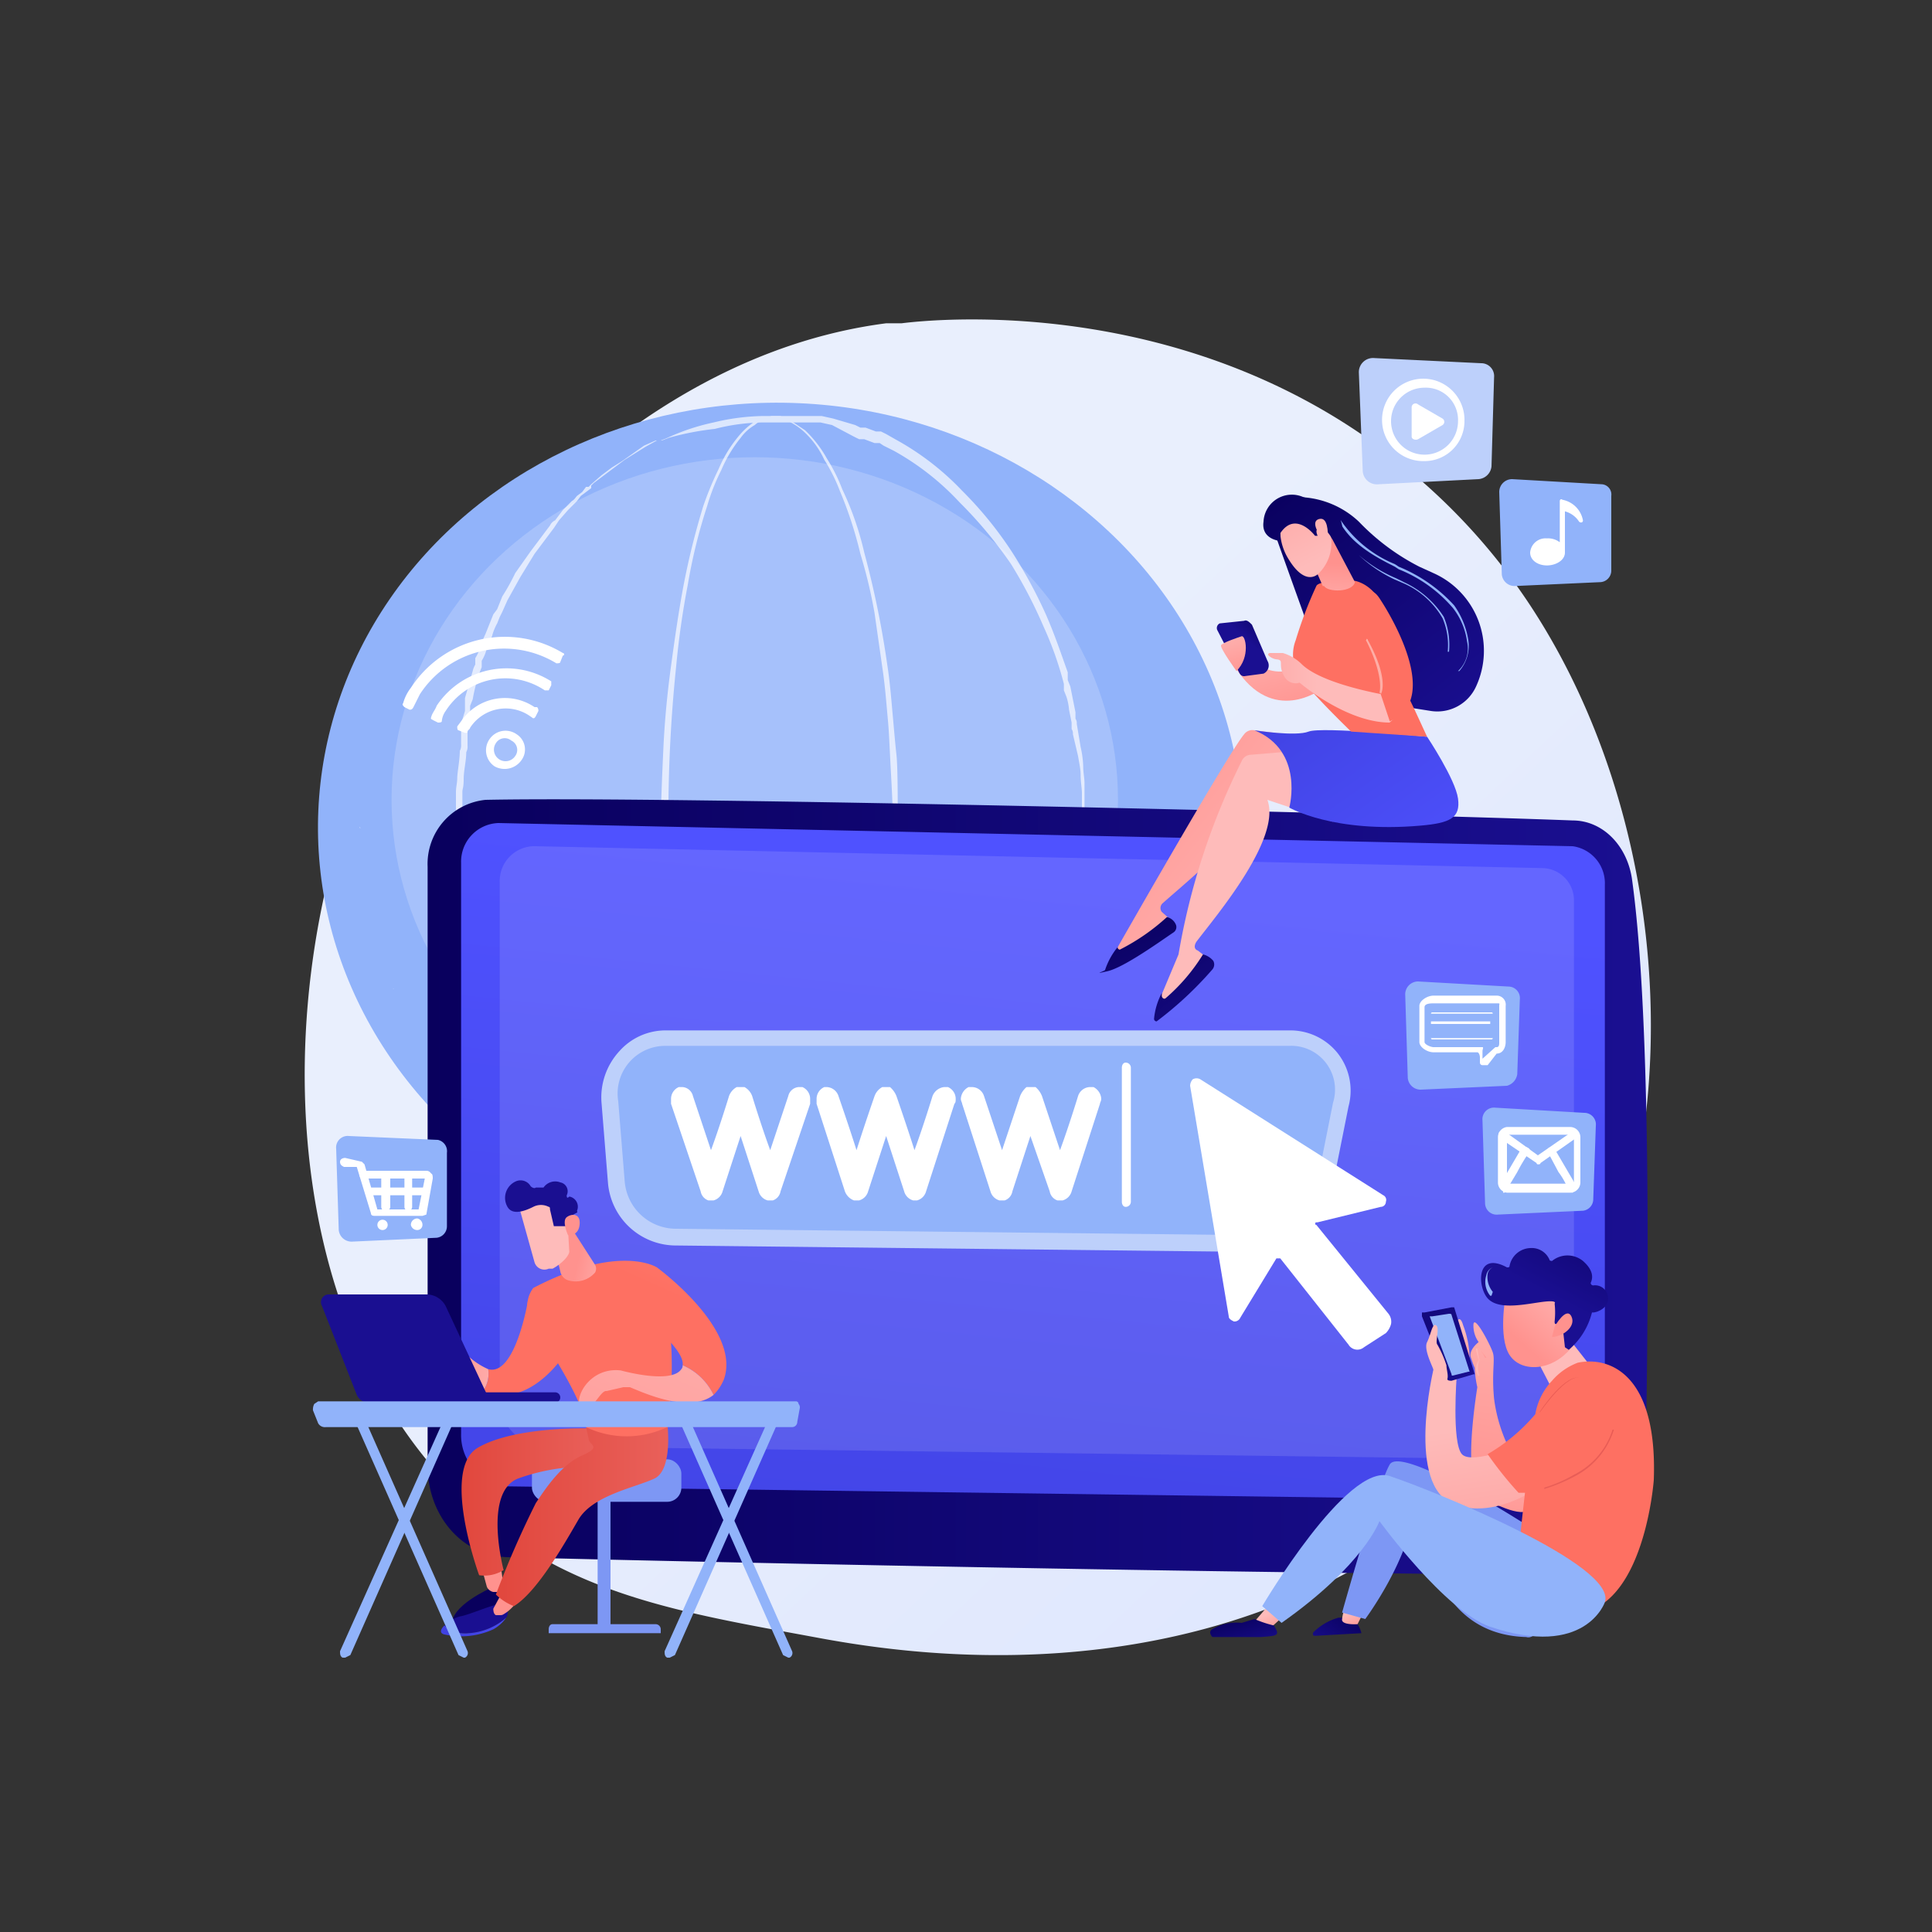 <svg xmlns="http://www.w3.org/2000/svg" xmlns:xlink="http://www.w3.org/1999/xlink" viewBox="0 0 150 150"><rect x="0" y="0" width="150" height="150" fill="#333333" stroke="none"/><defs><style>.a{isolation:isolate;}.b{fill:url(#a);}.c{fill:#91b3fa;}.ag,.aw,.d,.g,.h,.k,.l{fill:#fff;}.d{opacity:0.19;}.e{opacity:0.68;}.f,.h{mix-blend-mode:soft-light;}.i{fill:url(#b);}.j{fill:url(#c);}.k{opacity:0.12;}.l{opacity:0.65;}.m{fill:#bdd0fb;}.n{fill:#7d97f4;}.o{fill:url(#d);}.p{fill:url(#e);}.q{fill:url(#f);}.r{fill:url(#g);}.s{fill:url(#h);}.t{fill:url(#i);}.u{fill:url(#j);}.v{fill:url(#k);}.w{fill:url(#l);}.x{fill:url(#m);}.y{fill:url(#n);}.z{fill:url(#o);}.aa{fill:url(#p);}.ab{fill:url(#q);}.ac{fill:url(#r);}.ad{fill:url(#s);}.ae{fill:url(#t);}.af{fill:url(#u);}.ag{fill-rule:evenodd;}.ah{fill:url(#v);}.ai{fill:url(#w);}.aj{fill:url(#x);}.ak{fill:url(#y);}.al{fill:url(#z);}.am{fill:url(#aa);}.an{fill:url(#ab);}.ao{fill:url(#ac);}.ap{fill:url(#ad);}.aq{fill:url(#ae);}.ar{fill:url(#af);}.as{fill:url(#ag);}.at{fill:url(#ah);}.au{fill:url(#ai);}.av{fill:url(#aj);}.aw{opacity:0.43;}.ax{fill:url(#ak);}.ay{fill:url(#al);}.az{fill:url(#am);}.ba{fill:url(#an);}.bb{fill:url(#ao);}.bc{fill:url(#ap);}.bd{fill:url(#aq);}.be{fill:url(#ar);}.bf{fill:url(#as);}.bg{fill:url(#at);}.bh{fill:url(#au);}.bi{fill:url(#av);}.bj{fill:url(#aw);}.bk{fill:url(#ax);}.bl{fill:url(#ay);}.bm{fill:url(#az);}.bn{fill:url(#ba);}.bo{fill:url(#bb);}.bp{fill:url(#bc);}.bq{fill:url(#bd);}</style><linearGradient id="a" x1="137.72" y1="145.45" x2="64.05" y2="67.02" gradientUnits="userSpaceOnUse"><stop offset="0" stop-color="#dae3fe"/><stop offset="1" stop-color="#e9effd"/></linearGradient><linearGradient id="b" x1="33.17" y1="92.13" x2="127.93" y2="92.13" gradientUnits="userSpaceOnUse"><stop offset="0" stop-color="#09005d"/><stop offset="1" stop-color="#1a0f91"/></linearGradient><linearGradient id="c" x1="82.44" y1="68.11" x2="75.89" y2="131.33" gradientUnits="userSpaceOnUse"><stop offset="0" stop-color="#4f52ff"/><stop offset="1" stop-color="#4042e2"/></linearGradient><linearGradient id="d" x1="38.05" y1="127.17" x2="40.48" y2="134.22" xlink:href="#b"/><linearGradient id="e" x1="-599.82" y1="134.54" x2="-598.07" y2="134.54" gradientTransform="matrix(-0.98, -0.22, -0.22, 0.98, -517.44, -138.14)" gradientUnits="userSpaceOnUse"><stop offset="0" stop-color="#febbba"/><stop offset="1" stop-color="#ff928e"/></linearGradient><linearGradient id="f" x1="35.79" y1="116.62" x2="46.51" y2="116.62" gradientUnits="userSpaceOnUse"><stop offset="0" stop-color="#e1473d"/><stop offset="1" stop-color="#e9605a"/></linearGradient><linearGradient id="g" x1="39.21" y1="106.37" x2="38.03" y2="116.53" xlink:href="#b"/><linearGradient id="h" x1="-600.54" y1="138.38" x2="-595.84" y2="138.38" gradientTransform="matrix(-0.98, -0.22, -0.22, 0.98, -517.44, -138.14)" xlink:href="#c"/><linearGradient id="i" x1="-601.08" y1="136.16" x2="-599.44" y2="136.16" xlink:href="#e"/><linearGradient id="j" x1="38.55" y1="117.55" x2="51.85" y2="117.55" xlink:href="#f"/><linearGradient id="k" x1="51.5" y1="81.93" x2="44.7" y2="97.23" gradientUnits="userSpaceOnUse"><stop offset="0" stop-color="#ff928e"/><stop offset="1" stop-color="#fe7062"/></linearGradient><linearGradient id="l" x1="-595.18" y1="118.89" x2="-589.46" y2="118.89" xlink:href="#e"/><linearGradient id="m" x1="56.09" y1="83.97" x2="49.29" y2="99.27" xlink:href="#k"/><linearGradient id="n" x1="-601.53" y1="108.6" x2="-597.73" y2="108.6" xlink:href="#e"/><linearGradient id="o" x1="60.98" y1="86.14" x2="54.18" y2="101.44" xlink:href="#k"/><linearGradient id="p" x1="56.91" y1="93.14" x2="44.82" y2="121.29" gradientTransform="matrix(1, 0, 0, 1, 0, 0)" xlink:href="#e"/><linearGradient id="q" x1="-2624.38" y1="-2108.82" x2="-2629.77" y2="-2101.69" gradientTransform="matrix(-1, -0.06, -0.06, 1, -2696.91, 2052.82)" xlink:href="#e"/><linearGradient id="r" x1="-2627.83" y1="-2109.24" x2="-2622.16" y2="-2109.24" gradientTransform="matrix(-1, -0.06, -0.06, 1, -2696.91, 2052.82)" xlink:href="#b"/><linearGradient id="s" x1="-2631.15" y1="-2103.92" x2="-2627.35" y2="-2107.83" gradientTransform="matrix(-1, -0.06, -0.06, 1, -2696.91, 2052.82)" xlink:href="#e"/><linearGradient id="t" x1="38.95" y1="75.88" x2="38.78" y2="87.38" xlink:href="#b"/><linearGradient id="u" x1="31.96" y1="75.78" x2="31.79" y2="87.28" xlink:href="#b"/><linearGradient id="v" x1="103.72" y1="74.17" x2="83.95" y2="58.3" gradientTransform="matrix(1, 0, 0, 1, 0, 0)" xlink:href="#e"/><linearGradient id="w" x1="-3808.94" y1="-3125.78" x2="-3809.99" y2="-3109.81" gradientTransform="translate(4883.8 1193.2) rotate(-26.2)" xlink:href="#b"/><linearGradient id="x" x1="9930.27" y1="62.8" x2="9976.7" y2="33.74" gradientTransform="matrix(-1, 0, 0, 1, 10016.32, 0)" xlink:href="#e"/><linearGradient id="y" x1="-2876.84" y1="-4328.15" x2="-2877.88" y2="-4312.18" gradientTransform="matrix(0.79, -0.61, 0.61, 0.79, 5016.33, 1724.03)" xlink:href="#b"/><linearGradient id="z" x1="-5392.43" y1="69.71" x2="-5380.76" y2="53.07" gradientTransform="matrix(-1, 0, 0, 1, -5280.11, 0)" xlink:href="#c"/><linearGradient id="aa" x1="-5378.49" y1="37.2" x2="-5393.92" y2="56.8" gradientTransform="matrix(-1, 0, 0, 1, -5280.11, 0)" xlink:href="#b"/><linearGradient id="ab" x1="-5377.91" y1="47.31" x2="-5380.22" y2="55.84" gradientTransform="matrix(-1, 0, 0, 1, -5280.11, 0)" xlink:href="#e"/><linearGradient id="ac" x1="-5203.81" y1="-343.32" x2="-5207.33" y2="-335.64" gradientTransform="matrix(-1, 0, 0, 1, -5280.11, 0)" xlink:href="#k"/><linearGradient id="ad" x1="-6853.77" y1="-415.3" x2="-6853.11" y2="-420.14" gradientTransform="translate(6968.7 -27.2) rotate(-4.1)" xlink:href="#e"/><linearGradient id="ae" x1="-8318.53" y1="-556.18" x2="-8312.31" y2="-567.25" gradientTransform="translate(5109.7 -6620.7) rotate(-56.9)" xlink:href="#e"/><linearGradient id="af" x1="-5378.44" y1="37.24" x2="-5393.87" y2="56.84" gradientTransform="matrix(-1, 0, 0, 1, -5280.11, 0)" xlink:href="#b"/><linearGradient id="ag" x1="-8317.21" y1="-555.43" x2="-8310.98" y2="-566.5" gradientTransform="translate(5109.7 -6620.7) rotate(-56.9)" xlink:href="#e"/><linearGradient id="ah" x1="-5382.37" y1="53.28" x2="-5372.36" y2="53.28" gradientTransform="matrix(-1, 0, 0, 1, -5280.11, 0)" xlink:href="#e"/><linearGradient id="ai" x1="-4235.3" y1="258.6" x2="-4236.97" y2="260.37" gradientTransform="matrix(0.99, -0.16, 0.21, 1.26, 4221.42, -969.51)" xlink:href="#b"/><linearGradient id="aj" x1="-5206.15" y1="-344.4" x2="-5209.68" y2="-336.72" gradientTransform="matrix(-1, 0, 0, 1, -5280.11, 0)" xlink:href="#k"/><linearGradient id="ak" x1="-5375.37" y1="48.22" x2="-5376.58" y2="52.71" gradientTransform="matrix(-1, 0, 0, 1, -5280.11, 0)" xlink:href="#e"/><linearGradient id="al" x1="118.26" y1="107.66" x2="116.95" y2="120.05" gradientTransform="matrix(1, 0, 0, 1, 0, 0)" xlink:href="#e"/><linearGradient id="am" x1="117.88" y1="96.42" x2="114.56" y2="116.27" gradientTransform="matrix(1, 0, 0, 1, 0, 0)" xlink:href="#e"/><linearGradient id="an" x1="78.85" y1="32.94" x2="80" y2="35.55" gradientTransform="translate(32 77.4) rotate(-4.9)" xlink:href="#e"/><linearGradient id="ao" x1="105.15" y1="125.14" x2="102.42" y2="128.58" xlink:href="#b"/><linearGradient id="ap" x1="104.88" y1="125.12" x2="105.53" y2="126.59" gradientTransform="matrix(1, 0, 0, 1, 0, 0)" xlink:href="#e"/><linearGradient id="aq" x1="98.26" y1="125.37" x2="99.01" y2="127.07" gradientTransform="matrix(1, 0, 0, 1, 0, 0)" xlink:href="#e"/><linearGradient id="ar" x1="2249.67" y1="211.82" x2="2251.57" y2="216.13" gradientTransform="matrix(-0.92, 0.39, 0.39, 0.92, 2115.86, -957.25)" xlink:href="#e"/><linearGradient id="as" x1="1465.91" y1="-7.76" x2="1468.66" y2="-1.52" gradientTransform="matrix(-0.95, -0.31, -0.31, 0.95, 1512.56, 560.71)" xlink:href="#e"/><linearGradient id="at" x1="1465.69" y1="-15.65" x2="1467.47" y2="-5.48" gradientTransform="matrix(-0.95, -0.31, -0.31, 0.95, 1512.56, 560.71)" xlink:href="#b"/><linearGradient id="au" x1="1464.4" y1="-7.18" x2="1465.28" y2="-5.18" gradientTransform="matrix(-0.95, -0.31, -0.31, 0.95, 1512.56, 560.71)" xlink:href="#e"/><linearGradient id="av" x1="115.28" y1="110.65" x2="117.77" y2="127.07" gradientTransform="matrix(1, 0, 0, 1, 0, 0)" xlink:href="#e"/><linearGradient id="aw" x1="139.67" y1="102.45" x2="133.5" y2="107.23" xlink:href="#k"/><linearGradient id="ax" x1="96.14" y1="125.33" x2="97.07" y2="128.59" xlink:href="#b"/><linearGradient id="ay" x1="119.39" y1="82.54" x2="123.06" y2="118.22" xlink:href="#f"/><linearGradient id="az" x1="1827.08" y1="-255.47" x2="1819.35" y2="-244.57" gradientTransform="matrix(-0.92, 0.4, 0.4, 0.92, 1885.77, -395.42)" xlink:href="#b"/><linearGradient id="ba" x1="1768.23" y1="1098.4" x2="1767.7" y2="1099.15" gradientTransform="matrix(-0.98, 0.21, 0.11, 0.51, 1722.97, -827.8)" gradientUnits="userSpaceOnUse"><stop offset="0" stop-color="#8d55d1"/><stop offset="1" stop-color="#1c2873"/></linearGradient><linearGradient id="bb" x1="112.4" y1="111.09" x2="114.88" y2="127.5" gradientTransform="matrix(1, 0, 0, 1, 0, 0)" xlink:href="#e"/><linearGradient id="bc" x1="118.52" y1="82.63" x2="122.2" y2="118.31" xlink:href="#f"/><linearGradient id="bd" x1="114.61" y1="105.69" x2="115.39" y2="105.69" gradientTransform="matrix(1, 0, 0, 1, 0, 0)" xlink:href="#e"/></defs><g class="a"><path class="b" d="M115.6,114a44.9,44.9,0,0,1-7,5.7c-18.2,12.1-39,8.6-45.4,7.4-10.3-1.9-19.1-3.3-26.6-10.1-17.1-15.4-16.3-47.6-3.2-67.5C34.9,47.1,48,27.8,68.8,25.1H70c3.2-.4,23.2-2.2,39.5,11.5A47.6,47.6,0,0,1,119,47.3C131.7,66.9,131.8,97.3,115.6,114Z"/><ellipse class="c" cx="60.6" cy="64.5" rx="33.2" ry="35.9" transform="translate(-6.5 122.2) rotate(-87.5)"/><ellipse class="d" cx="58.6" cy="62.1" rx="28.2" ry="26.6"/><g class="e"><g class="f"><path class="g" d="M69.8,64.7s0,.5-.1,1.5,0,2.6-.1,4.5-.3,4.3-.6,6.9a67.4,67.4,0,0,1-1.6,8.9,34.9,34.9,0,0,1-1.6,4.9,27.2,27.2,0,0,1-1.1,2.5A9.2,9.2,0,0,1,63,96.1a4.7,4.7,0,0,1-1.2.9,2.6,2.6,0,0,1-1.5.2,2.4,2.4,0,0,1-1.4-.5,5.2,5.2,0,0,1-1.1-1,11.7,11.7,0,0,1-1.7-2.6l-1.2-2.8a59,59,0,0,1-1.7-6c-.4-2.1-.7-4.3-1-6.4a113.7,113.7,0,0,1-.9-13.1c0-2.2.1-4.4.2-6.6s.3-4.3.6-6.5.6-4.3,1-6.4a58.4,58.4,0,0,1,1.5-6,25.2,25.2,0,0,1,1.2-2.9,10.1,10.1,0,0,1,1.6-2.6,5.5,5.5,0,0,1,1.1-1l1.4-.5h.7l.7.3,1.2.8a9.2,9.2,0,0,1,1.7,2.2A13.4,13.4,0,0,1,65.4,38a23.8,23.8,0,0,1,1.7,4.9,72.6,72.6,0,0,1,1.8,8.8c.2,1.3.3,2.6.4,3.7s.2,2.3.3,3.2.1,3.5.1,4.5S69.8,64.7,69.8,64.7Zm-.5,0V63.1c0-1-.1-2.5-.2-4.5s-.1-2-.2-3.1-.2-2.4-.4-3.7l-.6-4.2A38.4,38.4,0,0,0,66.8,43a31.1,31.1,0,0,0-1.6-4.9A13.4,13.4,0,0,0,64,35.7a6.9,6.9,0,0,0-1.6-2.2,5,5,0,0,0-1.2-.8,2,2,0,0,0-1.3-.2,1.9,1.9,0,0,0-1.3.5,3.5,3.5,0,0,0-1.1,1A10.4,10.4,0,0,0,56,36.5a16.2,16.2,0,0,0-1.1,2.8,41.8,41.8,0,0,0-1.5,6.1q-.6,3.1-.9,6.3a113.8,113.8,0,0,0-.6,13.1,110.9,110.9,0,0,0,.7,13c.3,2.2.6,4.3,1,6.4a58.7,58.7,0,0,0,1.6,6A23.6,23.6,0,0,0,56.4,93,8.2,8.2,0,0,0,58,95.5a4.7,4.7,0,0,0,1,1l1.3.5a3.5,3.5,0,0,0,1.4-.3,3.8,3.8,0,0,0,1.1-.8,12.5,12.5,0,0,0,1.6-2.2,25.6,25.6,0,0,0,1.1-2.4A34,34,0,0,0,67,86.4c.4-1.6.7-3.1,1-4.6l.6-4.2c.1-1.4.2-2.6.3-3.7s.2-2.3.2-3.2.2-3.4.2-4.5Z"/></g><g class="f"><path class="g" d="M84.6,64.7v3.1c0,.4-.1.9-.1,1.3a10,10,0,0,1-.2,1.6l-.3,1.7a.9.9,0,0,1-.1.5v.4a3,3,0,0,1-.2,1l-.2,1-.2.6v.5a31.5,31.5,0,0,1-1.7,4.5,47,47,0,0,1-2.6,4.9,32.6,32.6,0,0,1-3.8,4.7,23.8,23.8,0,0,1-5.3,4l-.7.5a.5.5,0,0,0-.4.2H68l-.8.4h-.8l-1.7.6-.9.2H55.4a25.3,25.3,0,0,1-3.6-1.2l-.5-.2h-.4l-.9-.5a9.5,9.5,0,0,1-1.7-1l-.8-.6-.8-.6-.8-.6-.2-.2-.2-.2-.3-.3-.4-.4-.4-.3-.7-.8L43,89l-.3-.4-.3-.4-.3-.4-.3-.4-.6-.9L40,84.8,39,83l-.5-.9-.2-.5-.2-.5-.4-.9-.4-1-.4-1v-.5c-.1-.2-.2-.3-.2-.5l-.6-2V74.1l-.2-1V71.5a1.1,1.1,0,0,0-.1-.5,14.9,14.9,0,0,1-.2-2.1,29.5,29.5,0,0,1-.2-4.2V61.5c0-.4.1-.7.1-1.1s.2-1.4.2-2.1a.9.9,0,0,0,.1-.5V56.2l.3-1v-1l.6-2.1a1.7,1.7,0,0,1,.2-.5v-.5a3.6,3.6,0,0,0,.4-.9,10.4,10.4,0,0,1,.4-1l.4-1,.2-.5.3-.4.4-1a16.2,16.2,0,0,0,1-1.8l1.2-1.7.6-.8.3-.4.3-.4.3-.4a.8.8,0,0,1,.4-.4l.6-.8.7-.7c.2-.1.3-.3.4-.4l.4-.3.3-.4h.2l.2-.2.8-.7.8-.6.8-.5L50,34.6l.9-.4h.4l.5-.2a16.9,16.9,0,0,1,3.6-1.2,17.3,17.3,0,0,1,3.8-.5h4.6l.9.2,1.7.5.4.2h.4l.8.3h.4l.4.2.7.4a21.1,21.1,0,0,1,5.2,4,29.3,29.3,0,0,1,3.9,4.8,37.7,37.7,0,0,1,2.6,4.8c.7,1.6,1.2,3.1,1.7,4.5v.6l.2.5.2,1,.2,1v.5a.6.6,0,0,1,.1.4l.3,1.8a7.7,7.7,0,0,1,.2,1.5c0,.5.1.9.1,1.3v3.2Zm-.6,0V61.6c0-.4-.1-.9-.1-1.4s-.1-.9-.2-1.5L83.3,57a.6.6,0,0,0-.1-.4v-.5l-.2-1a4.4,4.4,0,0,0-.2-1l-.2-.5v-.5a26.9,26.9,0,0,0-1.6-4.5,36.7,36.7,0,0,0-2.5-4.8A33.3,33.3,0,0,0,74.5,39a20.6,20.6,0,0,0-5.1-4l-.8-.4-.3-.2h-.4l-.8-.3h-.4l-.4-.2L64.6,33l-.9-.2H59.2a15.7,15.7,0,0,0-3.7.5A21.7,21.7,0,0,0,51.9,34l-.5.2H51l-.9.5-1.6,1-.8.6-.8.6-.8.6-.2.2v.2l-.4.3-.4.3-.3.4-.7.7-.7.8L43,41l-.3.4-.3.4-.3.4-.6.8-1.1,1.8-1,1.8-.4.9-.2.4-.2.5a4.2,4.2,0,0,0-.4,1l-.4.9a3,3,0,0,1-.4,1v.5l-.2.5a14.6,14.6,0,0,0-.5,2l-.2.5v.5l-.2,1v1.6a.9.9,0,0,1-.1.5c0,.7-.2,1.4-.2,2.1s-.1.7-.1,1v3.2a45.8,45.8,0,0,0,.8,8.3l.2,1v.5l.2.5a11.7,11.7,0,0,0,.5,2c.1.2.1.4.2.5l.2.5.3,1,.4,1a3.6,3.6,0,0,0,.4.9l.2.5.2.4a10.4,10.4,0,0,0,.4,1,16.2,16.2,0,0,1,1,1.8,16.3,16.3,0,0,1,1.1,1.7l.6.8.3.4.3.4.3.4.4.4.6.8.7.7.3.4.4.3.4.4H46v.2l.8.6.8.6.8.6,1.6,1,.9.5h.4l.5.2a25.3,25.3,0,0,0,3.6,1.2h8.2l.9-.2,1.7-.5.4-.2h.4l.8-.3h.4l.3-.2.8-.4a22.6,22.6,0,0,0,5.1-4,26.3,26.3,0,0,0,3.7-4.7,38.7,38.7,0,0,0,2.6-4.8,35.2,35.2,0,0,0,1.6-4.5v-.6l.2-.5.2-1a3,3,0,0,0,.2-1v-.4a.9.9,0,0,0,.1-.5l.3-1.7c.1-.5.1-1,.2-1.5s.1-.9.1-1.3V64.7Z"/></g><g class="f"><path class="g" d="M30.6,51.8h0Z"/></g><g class="f"><path class="g" d="M39.2,39.3h0Z"/></g><g class="f"><path class="g" d="M28,64.3h0a.1.1,0,0,1-.1-.1Z"/></g><g class="f"><path class="g" d="M30.6,76.8h-.1A.1.1,0,0,1,30.6,76.8Z"/></g><path class="h" d="M82.8,89.5H40.2c0-.1,0-.1.1-.1H82.8c.1,0,.1,0,.1.1Z"/></g><path class="i" d="M33.2,67.3v46.5c0,3.9,2.7,7,6.2,7.1,15.3.4,69,1.5,83.6,1.3a5.1,5.1,0,0,0,4.7-5.1c.2-10.8.7-36.8-1-48.9-.4-2.6-2.3-4.5-4.6-4.5-12.9-.5-69.8-1.9-84.4-1.6A5,5,0,0,0,33.2,67.3Z"/><path class="j" d="M35.8,67v44.3a4,4,0,0,0,3.6,4.1l81.5,1.1a3.9,3.9,0,0,0,3.7-4V68.7a2.9,2.9,0,0,0-2.5-3L38.7,63.9A3,3,0,0,0,35.8,67Z"/><path class="k" d="M38.8,68.5v40.1a3.6,3.6,0,0,0,3.4,3.7l76.6,1a3.4,3.4,0,0,0,3.4-3.6V70a2.5,2.5,0,0,0-2.4-2.6L41.6,65.7A2.7,2.7,0,0,0,38.8,68.5Z"/><path class="l" d="M125.2,118.3h0l-89.4-1.7h0l89.4,1.7c.1,0,.1,0,.1.1Z"/><path class="m" d="M52.5,96.7a5.3,5.3,0,0,1-5.3-4.9l-.5-6.2a5.3,5.3,0,0,1,1.4-4A4.8,4.8,0,0,1,51.6,80h48.5a4.7,4.7,0,0,1,3.7,1.7,4.7,4.7,0,0,1,.9,4.2l-1.3,6.5a6.2,6.2,0,0,1-6,4.8Z"/><path class="c" d="M100.1,81.2H51.6A3.7,3.7,0,0,0,48,85.5l.5,6.2a4,4,0,0,0,4,3.7l44.9.5a4.9,4.9,0,0,0,4.8-3.8l1.3-6.5A3.4,3.4,0,0,0,100.1,81.2Z"/><path class="g" d="M62.9,85.7l-2.3,6.8h0a.9.9,0,0,1-.6.7h-.4a1,1,0,0,1-.7-.7l-1.4-4.3-1.4,4.3a1,1,0,0,1-.7.7H55a.9.9,0,0,1-.6-.7l-2.3-6.8h0v-.4a1,1,0,0,1,.6-.9H53a.9.9,0,0,1,.8.7l1.4,4.2c.7-1.9,1.4-4.2,1.4-4.2a1.3,1.3,0,0,1,.6-.7h.6a1.3,1.3,0,0,1,.6.7s.7,2.3,1.4,4.2l1.4-4.2a.9.9,0,0,1,.8-.7h.3a1,1,0,0,1,.6.9v.4Z"/><path class="g" d="M74.1,85.7l-2.2,6.8h0a1,1,0,0,1-.7.7h-.3a1,1,0,0,1-.7-.7l-1.4-4.3-1.4,4.3a1,1,0,0,1-.7.7h-.4a1.2,1.2,0,0,1-.7-.7l-2.2-6.8h0v-.4a1,1,0,0,1,.6-.9h.2a1,1,0,0,1,.9.7s.8,2.3,1.4,4.2c.6-1.9,1.4-4.2,1.4-4.2a1.3,1.3,0,0,1,.6-.7h.6a1.8,1.8,0,0,1,.5.7s.8,2.3,1.4,4.2c.7-1.9,1.4-4.2,1.4-4.2a1.1,1.1,0,0,1,.9-.7h.3a1,1,0,0,1,.6.9c0,.2,0,.3-.1.4Z"/><path class="g" d="M85.4,85.7l-2.2,6.8h0a1,1,0,0,1-.7.7h-.4a.9.9,0,0,1-.6-.7L80,88.2l-1.4,4.3a.9.9,0,0,1-.6.7h-.4a1,1,0,0,1-.7-.7l-2.2-6.8h0c0-.1-.1-.2-.1-.4a1.1,1.1,0,0,1,.6-.9h.3a1,1,0,0,1,.9.7l1.4,4.2,1.4-4.2a1.8,1.8,0,0,1,.5-.7h.7a1.8,1.8,0,0,1,.5.7l1.4,4.2c.7-1.9,1.4-4.2,1.4-4.2a1,1,0,0,1,.9-.7h.3a1.1,1.1,0,0,1,.6.9c0,.2-.1.3-.1.4Z"/><path class="g" d="M87.8,93.3a.4.4,0,0,1-.4.4h0c-.2,0-.3-.2-.3-.4V82.9c0-.2.1-.4.3-.4h0a.4.4,0,0,1,.4.4Z"/><path class="g" d="M107.8,102l-5.6-6.9c-.1,0-.1-.1-.1-.2h.2l4.9-1.2a.4.4,0,0,0,.4-.4.4.4,0,0,0-.2-.5l-14.2-9a.6.6,0,0,0-.6,0,.8.8,0,0,0-.2.5l3,17.9c0,.2.2.3.4.4a.5.5,0,0,0,.5-.3l2.8-4.6h.3l5.3,6.7a.8.8,0,0,0,1.2.2l1.7-1.1a1.6,1.6,0,0,0,.4-.7A1,1,0,0,0,107.8,102Z"/><rect class="n" x="46.4" y="115.8" width="1" height="10.75"/><path class="n" d="M51.3,126.8H42.6v-.3c0-.2.1-.4.3-.4h8a.4.4,0,0,1,.4.4Z"/><rect class="n" x="41.3" y="113.3" width="11.6" height="3.3" rx="1.1"/><path class="o" d="M38.1,123.3s-3.2,1.4-3,2.9,3.3-.7,3.9-1.6.3-1.5.3-1.5Z"/><path class="p" d="M38.9,121.7l.2,1.5c0,.2-.1.4-.3.4h-.5a.7.7,0,0,1-.5-.4l-.3-1.1Z"/><path class="q" d="M45.9,110.9s-5.9-.2-8.8,1.5.1,9.9.1,9.9a2.8,2.8,0,0,0,1.9-.4s-1.6-6,1.1-7.1a15.6,15.6,0,0,1,6.3-.9l-.6-2.8Z"/><path class="r" d="M35.7,125.5c.7-.1,2.7-1,3-.9s.7.4.7.4a.7.7,0,0,1-.1.6,4.9,4.9,0,0,1-2.9,1.2,2.4,2.4,0,0,1-1.9-.6A2.9,2.9,0,0,1,35.7,125.5Z"/><path class="s" d="M36.4,126.8a4.9,4.9,0,0,0,2.9-1.2,3,3,0,0,1-1,.9,6,6,0,0,1-3.8.4c-.4-.1-.3-.4,0-.7A2.4,2.4,0,0,0,36.4,126.8Z"/><path class="t" d="M40.1,124.3c0,.2-.5.7-.8.9s-.3.2-.5.2h-.3c-.2-.1-.2-.4-.2-.5l.7-1.3Z"/><path class="u" d="M51.8,110.4s.5,3.7-1,4.4-4.8,1.3-5.9,3.2-3.2,5.6-5,6.7a4.2,4.2,0,0,1-1.4-.9,73.7,73.7,0,0,1,3.1-7.1c.8-1.2,2-3,3.6-3.7s.5-.8.5-1.3l-.2-.9Z"/><path class="v" d="M37.9,106.3c2.1.6,3.1-5.3,3.1-5.4l3.2,3.7s-1.9,3.4-4.8,3.7a2.9,2.9,0,0,1-1.9-.3A2.3,2.3,0,0,0,37.9,106.3Z"/><path class="w" d="M34.1,104.4a1.7,1.7,0,0,1,1.7.3,5.7,5.7,0,0,0,2.1,1.6,2.3,2.3,0,0,1-.4,1.7,5.1,5.1,0,0,1-2.1-2,.4.4,0,0,0-.5-.2c-.2.1-.4.2-.4.4s-.5.4-.5.3a3.9,3.9,0,0,1,.4-.9l-1.5.9c-.4.3-.7-.2-.7-.2S33.2,104.7,34.1,104.4Z"/><path class="x" d="M51,98.4s-2.9-1.9-9.6,1.6a2.3,2.3,0,0,0-.4,1.9c.3,1,4.3,6.4,4.5,8.9a7.3,7.3,0,0,0,6.3,0S53,104.1,51,98.4Z"/><path class="y" d="M44.4,95.4l1.8,2.8a.6.6,0,0,1,0,.6,2,2,0,0,1-2.1.6.9.9,0,0,1-.6-.7l-.6-2.4Z"/><path class="z" d="M53,106c.2-1.3-3.3-3.9-3.3-3.9L51,98.4s6.6,4.8,5.2,8.7a3.6,3.6,0,0,1-.8,1.2A4.7,4.7,0,0,0,53,106Z"/><path class="aa" d="M48.2,106.4s3.9,1.1,4.7-.1a.4.4,0,0,0,.1-.3,4.7,4.7,0,0,1,2.4,2.3c-1.9,1.5-5.5-.2-6.5-.6h-.5l-1.3.3c-.5-.1-1.1,1.7-1.9,1.3S45.6,106.1,48.2,106.4Z"/><path class="ab" d="M40.3,93.7,41.5,98a.8.8,0,0,0,1.1.5h.3c.4-.2,1.2-.8,1.3-1.3L44,93.7S40.4,92.7,40.3,93.7Z"/><path class="ac" d="M44,92.8a.7.7,0,0,0-.5-1,1.1,1.1,0,0,0-1.3.4h-.6c-.1.1-.3,0-.4-.1a.9.9,0,0,0-1.1-.4,1.4,1.4,0,0,0-.7,2c.4.7,1.4.3,2,0a1.3,1.3,0,0,1,1.2,0c.1,0,.1.1.1.2l.3,1.3h1v-.2c0-.4.5-.7.7-.8s.1-.1.1-.2a.8.8,0,0,0-.6-1.1C44,93.1,44,92.9,44,92.8Z"/><path class="ad" d="M44.1,95.9s-.5-1.1-.1-1.4,1.1-.3,1,.6S44.1,95.9,44.1,95.9Z"/><path class="ae" d="M43.1,108.9H33.9a.4.4,0,1,1,0-.8h9.2a.4.4,0,1,1,0,.8Z"/><path class="af" d="M25.5,100.5h7.7a1.7,1.7,0,0,1,1.4.9l3.5,7.5H28.6a1,1,0,0,1-.9-.6L25,101.4A.6.6,0,0,1,25.5,100.5Z"/><path class="c" d="M26.8,128.7h-.2c-.2-.1-.2-.3-.2-.5l8.2-18.3a.4.4,0,0,1,.7.3l-8.1,18.3Z"/><path class="c" d="M36,128.7l-.4-.2-8.1-18.3a.4.4,0,1,1,.7-.3l8.1,18.3a.4.4,0,0,1-.2.5Z"/><path class="c" d="M52,128.7h-.2c-.2-.1-.2-.3-.2-.5l8.2-18.3a.4.4,0,0,1,.7.3l-8.1,18.3Z"/><path class="c" d="M61.2,128.7l-.4-.2-8.1-18.3a.4.4,0,1,1,.7-.3l8.1,18.3a.4.4,0,0,1-.2.5Z"/><path class="c" d="M62.1,109.3a.4.4,0,0,0-.1-.3.2.2,0,0,0-.2-.2H24.7l-.3.2a.9.9,0,0,0-.1.5l.4,1a.6.6,0,0,0,.6.3H61.5a.4.4,0,0,0,.4-.4Z"/><path class="m" d="M115,28.2l-8.3-.4a1.1,1.1,0,0,0-1.2,1.1l.3,7.6a1.1,1.1,0,0,0,1.2,1.1l7.8-.4a1.1,1.1,0,0,0,1-1l.2-6.9A1,1,0,0,0,115,28.2Z"/><path class="g" d="M110.6,35.8a3.2,3.2,0,1,1,3.1-3.1A3.1,3.1,0,0,1,110.6,35.8Zm0-5.7a2.6,2.6,0,0,0-2.6,2.6,2.6,2.6,0,0,0,2.6,2.6,2.6,2.6,0,0,0,2.6-2.6A2.5,2.5,0,0,0,110.6,30.1Z"/><path class="ag" d="M109.6,33.9V31.6a.3.3,0,0,1,.5-.2l1.9,1.1a.3.3,0,0,1,0,.5l-1.9,1.1C109.9,34.2,109.6,34.1,109.6,33.9Z"/><path class="c" d="M34,88.5l-6.9-.3a.9.9,0,0,0-1,1l.2,6.3a1,1,0,0,0,1,.9l6.6-.3a.9.9,0,0,0,.8-.9V89.5A.9.9,0,0,0,34,88.5Z"/><path class="g" d="M32.8,94.4H29.1c-.1,0-.3,0-.3-.2l-1.1-3.6h-1c-.2-.1-.3-.2-.3-.4s.2-.3.4-.3l1.3.3.2.2,1,3.5h3.2l.5-2.5c0-.2.2-.3.4-.3s.2.2.2.4l-.5,2.8Z"/><path class="g" d="M33.1,91.5H28.2a.3.3,0,0,1-.3-.3.5.5,0,0,1,.3-.3h4.9a.4.4,0,0,1,.4.3C33.5,91.4,33.3,91.5,33.1,91.5Z"/><path class="g" d="M29.9,94a.3.3,0,0,1-.3-.3V91.3a.3.3,0,0,1,.3-.3c.2,0,.4.1.4.3v2.4C30.3,93.9,30.1,94,29.9,94Z"/><path class="g" d="M31.7,94a.3.3,0,0,1-.3-.3V91.3a.3.3,0,0,1,.6,0v2.4A.3.3,0,0,1,31.7,94Z"/><path class="g" d="M32.9,92.8H28.7a.3.3,0,1,1,0-.6h4.2a.3.3,0,0,1,0,.6Z"/><path class="g" d="M30.1,95.1a.4.4,0,0,1-.8,0,.4.4,0,1,1,.8,0Z"/><path class="g" d="M32.8,95.1a.4.4,0,0,1-.4.4.5.5,0,0,1-.5-.4.5.5,0,0,1,.5-.5A.5.5,0,0,1,32.8,95.1Z"/><path class="c" d="M123,86.4l-6.9-.4a.9.9,0,0,0-1,1l.2,6.4a.9.9,0,0,0,1,.9l6.6-.3a.9.9,0,0,0,.8-.9l.2-5.7A.9.9,0,0,0,123,86.4Z"/><path class="g" d="M121.9,92.6H117a.8.8,0,0,1-.7-.8V88.3a.8.8,0,0,1,.7-.8h4.9a.8.8,0,0,1,.8.8v3.5A.8.8,0,0,1,121.9,92.6ZM117,88.1v3.7a.1.1,0,0,0,.1.1h4.9c.1,0,.2,0,.2-.1V88.3l-.2-.2Z"/><path class="g" d="M119.4,90.4a.1.1,0,0,1-.1-.1l-2.8-1.9a.4.4,0,0,1-.1-.5.4.4,0,0,1,.5,0l2.5,1.8,2.6-1.8a.3.3,0,1,1,.3.5l-2.7,1.9C119.6,90.4,119.5,90.4,119.4,90.4Z"/><path class="g" d="M116.7,92.6v-.3l-.3-.2,1.7-2.9c.1-.2.3-.2.5-.1s.2.2.1.4a12.7,12.7,0,0,0-.9,1.5l-.6,1C116.9,92.6,116.9,92.6,116.7,92.6Z"/><path class="g" d="M122.1,92.6c-.1,0-.1,0-.5-.6a5.3,5.3,0,0,0-.6-1l-.8-1.5c-.1-.2,0-.4.1-.4s.3-.1.4.1l1.7,2.9-.2.2Z"/><path class="c" d="M124.4,37.6l-7-.4a1,1,0,0,0-1,1l.2,6.4a1,1,0,0,0,1,.9l6.6-.3a.9.9,0,0,0,.9-.9V38.5A.8.8,0,0,0,124.4,37.6Z"/><path class="g" d="M121.3,38.8c-.1-.1-.2,0-.2.1v3.2a1.5,1.5,0,0,0-1-.3,1.2,1.2,0,0,0-1.3,1.1c0,.6.6,1,1.3,1s1.4-.4,1.4-1h0V39.7a1.9,1.9,0,0,1,1.1.8c.1.1.3.1.3-.1A2,2,0,0,0,121.3,38.8Z"/><path class="g" d="M40.5,59a1.6,1.6,0,0,1-2.1.5,1.5,1.5,0,0,1-.4-2.1,1.5,1.5,0,0,1,2.1-.4A1.4,1.4,0,0,1,40.5,59Zm-2-1.3a.9.9,0,1,0,1.5,1,.8.8,0,0,0-.3-1.2A.8.8,0,0,0,38.5,57.7Z"/><path class="g" d="M36.5,56.5a3.3,3.3,0,0,1,4.5-1l.3.2c.1.1.2.1.3-.1l.2-.4a.4.4,0,0,0-.1-.3h-.2A4.1,4.1,0,0,0,35.8,56l-.3.4c0,.1,0,.3.1.3l.5.2c.1,0,.2,0,.2-.1S36.5,56.6,36.5,56.5Z"/><path class="g" d="M34.6,55.2a5.5,5.5,0,0,1,7.7-1.6h.3l.2-.4v-.3a6.5,6.5,0,0,0-8.9,1.9c-.1.3-.3.5-.4.8s0,.2.1.3l.4.2c.1,0,.3,0,.3-.1A1.6,1.6,0,0,1,34.6,55.2Z"/><path class="g" d="M32.6,53.9a7.8,7.8,0,0,1,10.6-2.4c.1,0,.3,0,.3-.1l.2-.5a.1.1,0,0,0,0-.2,8.7,8.7,0,0,0-11.8,2.7,3.4,3.4,0,0,0-.6,1.2c-.1.1,0,.2.1.3l.4.2c.1,0,.2,0,.3-.2Z"/><path class="c" d="M117.2,76.6l-7.1-.4a1,1,0,0,0-1,1l.2,6.5a1,1,0,0,0,1,.9l6.7-.3a1.1,1.1,0,0,0,.8-.9l.2-5.8A.9.9,0,0,0,117.2,76.6Z"/><path class="g" d="M116.2,77.3h-4.9c-.5,0-1.1.4-1.1.8v2.8c0,.4.6.8,1.1.8h3.4c.1,0,.2.2.2.4v.4a.2.2,0,0,0,.2.2h.4l.7-.9c.5,0,.7-.5.7-.9V78.1A.7.7,0,0,0,116.2,77.3Zm.2,3.6c0,.2,0,.4-.2.4h-.1l-1,.9v-.6c0-.1.1-.3,0-.3h-3.8c-.2,0-.7-.2-.7-.4V78.2c0-.3.5-.3.7-.3h4.9c.3,0,.2,0,.2.2Z"/><path class="g" d="M115.9,78.7h-4.8a.1.1,0,0,1,.1-.1h4.6a.1.1,0,0,1,.1.1Z"/><path class="g" d="M115.9,79.5h-4.8v-.2h4.6v.2Z"/><path class="g" d="M115.9,80.6a.1.1,0,0,1-.1.1h-4.6a.1.1,0,0,1-.1-.1h4.8Z"/><path class="ah" d="M86.8,73.5S95.4,58.4,96.6,57a.8.8,0,0,1,.8-.3l2.4.3,2.8,6.1-4.7-2.8c.5,3.2-5.6,8-7.6,9.8a.5.5,0,0,0-.1.7l.9.8a9.8,9.8,0,0,1-4.7,2.7Z"/><path class="ai" d="M90.6,71.2a1,1,0,0,1,.7.6.5.5,0,0,1-.2.6c-.9.6-3.8,2.7-5.1,3s-.2,0-.2-.1a5.6,5.6,0,0,1,1-1.8h0c-.1.1.1.3.2.2A16.3,16.3,0,0,0,90.6,71.2Z"/><path class="aj" d="M90.2,77.2l1.3-3.1a53.6,53.6,0,0,1,4.9-15,.8.8,0,0,1,.7-.5l2.4-.2,4,5.4-5.1-1.7c1.1,3-3.9,8.9-5.5,11-.2.3-.2.6.1.7l.9.7a9.9,9.9,0,0,1-4,3.6Z"/><path class="ak" d="M93.4,74.1a1.5,1.5,0,0,1,.8.5.6.6,0,0,1-.1.7,27.8,27.8,0,0,1-4.3,4,.2.2,0,0,1-.2-.2,5.3,5.3,0,0,1,.6-2v.2c0,.2.2.3.3.2A14.6,14.6,0,0,0,93.4,74.1Z"/><path class="al" d="M110.8,57.2s2.2,3.3,2.4,4.8-.6,1.9-2.9,2.1c-6.8.6-10.2-1.4-10.2-1.4s1.2-4.4-2.7-6c0,0,3.2.5,4.2.1S110.8,57.2,110.8,57.2Z"/><path class="am" d="M98.5,40c0,.2,5,14,5,14l7.6,1.2a3.3,3.3,0,0,0,3.5-1.9h0a6.6,6.6,0,0,0-3.3-8.8l-1.1-.5a17.5,17.5,0,0,1-4.7-3.5,7,7,0,0,0-4.5-1.9h0Z"/><path class="c" d="M113.3,52.1h-.1a2.4,2.4,0,0,0,.7-2.3,5.4,5.4,0,0,0-1.1-2.6,10.8,10.8,0,0,0-4.2-3l-.3-.2c-1.6-.8-3.4-1.8-4.3-3.5a.1.1,0,0,1,.1-.1h0a9.4,9.4,0,0,0,4.2,3.4l.3.2a11.9,11.9,0,0,1,4.3,3,6.4,6.4,0,0,1,1.1,2.7,3,3,0,0,1-.7,2.4Z"/><path class="c" d="M112.5,50.6h-.1A5.3,5.3,0,0,0,112,48a6.5,6.5,0,0,0-3-2.7l-.7-.3a10.7,10.7,0,0,1-2.8-1.9h0a10.8,10.8,0,0,0,2.9,1.8l.6.3a7.3,7.3,0,0,1,3.1,2.7,5.7,5.7,0,0,1,.4,2.7Z"/><path class="an" d="M96.4,50.6s2.6,3.1,5.2.5l1,2.4s-3.8,2.9-6.7-1.7Z"/><path class="ao" d="M104.9,56.8s-2.5-2.4-3.8-4a3.1,3.1,0,0,1-.5-3.1,31.9,31.9,0,0,1,1.6-4.2c.2-.5,3-.4,3-.4s2.7.4,2.7,4.9a5.6,5.6,0,0,0,.9,3.1c.6,1,1.3,2.6,2,4.1Z"/><path class="ap" d="M103.3,41.6l1.9,3.6c-.2.8-2.1.8-2.4.3h-.1L101.6,43c-.1-.2.6-1,.8-1.1l.7-.4C103.4,41.3,102.2,41.3,103.3,41.6Z"/><path class="aq" d="M99.4,40.8a4.3,4.3,0,0,0,.7,2.7c1,1.6,1.9,1.5,2.4.9a3.3,3.3,0,0,0,.8-2.9C103,39.9,99.7,39.3,99.4,40.8Z"/><path class="ar" d="M102.1,41.6s-1.5-2-2.7-.2V42s-1.5-.1-1.3-1.5a2.2,2.2,0,0,1,3.1-1.9c1.7.5,2.8,1,3,2.2s-.8,1-.8,1-.4-.8-.9-.8-.2.6-.2.6Z"/><path class="as" d="M102.5,41.6s-.8-1.1-.1-1.3.7,1,.7,1.5Z"/><path class="at" d="M108.4,54.1s-5.5-.8-7.3-2.5a3.5,3.5,0,0,0-1.5-.9h-1c-.1,0-.2.1-.1.2a1.1,1.1,0,0,0,.7.3c.5.1,0,.4.5,1.3a1,1,0,0,0,1.2.5s3.6,3.1,7,3.1C107.9,56,108.8,55.7,108.4,54.1Z"/><path class="au" d="M94.7,48.4l1.9-.2c.2-.1.4.1.6.3l1.2,2.8a.7.7,0,0,1-.3,1l-1.5.2c-.2,0-.3-.1-.4-.3l-1.7-3.3A.4.4,0,0,1,94.7,48.4Z"/><path class="av" d="M107.2,46.6s5.1,7.6.7,9.4l-.7-2.1s.5-1.2-1.1-4.2a1.7,1.7,0,0,1-.2-1.2C105.9,47.2,106.1,44.8,107.2,46.6Z"/><path class="aw" d="M107.2,53.9h0c.1-.1.6-1.3-1-4.2a.1.1,0,0,0-.1-.1c0,.1-.1.1,0,.2,1.4,2.8,1,4,1,4h.1Z"/><path class="ax" d="M96,52.1s-1.3-1.8-1.2-2,1.3-.6,1.6-.7S97.1,51,96,52.1Z"/><path class="ay" d="M115.6,116.6c.5.1,3.4,1.8,3.4-.1v-2.2Z"/><path class="az" d="M117.4,112.9a12.2,12.2,0,0,1-1.4-4.3c-.2-2.1.1-3-.1-3.6s-1.4-2.9-1.5-2.2a2.2,2.2,0,0,0,.4,1.4s-.8.6-.6,1.2.3.8.3.8a7.7,7.7,0,0,0,.2,1.5s-1.2,7.3.2,7.4S117.4,116.3,117.4,112.9Z"/><path class="ba" d="M113.8,104.9a14.3,14.3,0,0,1-.8-2.2c.2-.3.4-.5.6.2a7.6,7.6,0,0,1,.5,2.5C114,105.4,113.8,105.3,113.8,104.9Z"/><path class="bb" d="M105.4,126.1a2,2,0,0,0-1.5-.5,4.5,4.5,0,0,0-1.9,1.1.2.2,0,0,0,0,.3h.2l3.5-.2A2.2,2.2,0,0,0,105.4,126.1Z"/><path class="bc" d="M105.9,125.1l-.5,1s-1.3.1-1.2-.4a2.9,2.9,0,0,1,.3-1Z"/><path class="n" d="M119.6,125.8c-.8-4.6-1.4-7.6-1.4-7.6s-9.4-6-10.3-4.5-3.7,11.5-3.7,11.5l1.8.5s3.5-4.7,3.8-8.7c.9,2.9,1.8,9.9,8.7,10.1.3.1.6-.1.9-.4A1,1,0,0,0,119.6,125.8Z"/><polygon class="bd" points="99.4 125.7 98.3 126.7 97.4 125.9 98.6 124.5 99.4 125.7"/><path class="be" d="M122.1,104.3l2.2,2.8a.3.3,0,0,1,0,.4,3.1,3.1,0,0,1-2.8,1.6.5.5,0,0,1-.5-.3l-1.4-2.7Z"/><path class="bf" d="M116.9,100.6s-.6,3.2.3,4.6,3.4,1.3,4.9-.7l-.2-4.5Z"/><path class="bg" d="M120.8,102.8c-.1,0-.1-.1-.1-.2a6.5,6.5,0,0,0,0-1.4s.3-.3-1.1-.1-3.3.6-4.1-.3-.9-3.7,1.5-2.4c.1,0,.2,0,.2-.1a1.7,1.7,0,0,1,1.6-1.4,1.5,1.5,0,0,1,1.5.9c0,.1.2.1.2.1a1.9,1.9,0,0,1,2.4,0c.8.7.8,1.3.6,1.7a.2.2,0,0,0,.2.2,1,1,0,0,1,1.1.7c.3,1-.8,1.4-1.1,1.4h-.1a5.6,5.6,0,0,1-1.8,2.9l-.3-.2-.2-1.8a.1.1,0,0,0-.1-.1Z"/><path class="bh" d="M120.7,103s.9-1.6,1.3-.8-.7,1.6-1.5,1.6Z"/><path class="bi" d="M118.5,112s-4.2,1.8-5,.9-.4-6.1-.4-6.1l-1.8-.5s-2.2,9.1,1.6,10.5,7.9-2.3,7.9-2.3Z"/><path class="bj" d="M122.5,105.8a4.9,4.9,0,0,0-2,1.4,5,5,0,0,0-1.3,2.6h0a14.1,14.1,0,0,1-3.7,3.1,28.3,28.3,0,0,0,2.4,3h.5c-.3,2.6-.5,4.6-.5,4.6a17.3,17.3,0,0,0,6.7,3.9c3.3-2.5,3.8-9.5,3.8-9.5C128.7,106.6,124.9,105.3,122.5,105.8Z"/><path class="c" d="M124.6,124.4s-1.5,4.4-8.9,1.9c-3.5-1.2-8.6-8.2-8.6-8.2s-1.2,3.4-7.6,7.9L98,124.7s6.6-11.2,9.9-10.1S125.6,121.5,124.6,124.4Z"/><path class="bk" d="M98.9,126.2a8.6,8.6,0,0,1-1.5-.5l-1,.3a3.7,3.7,0,0,0-2.3.5c-.1.1-.2.2-.1.4s.1.2.3.2h3.6C99.2,127,99.4,127,98.9,126.2Z"/><path class="bl" d="M119.9,115.5h0a10.7,10.7,0,0,0,2.3-1,5.9,5.9,0,0,0,3-3.5h.1a6.1,6.1,0,0,1-3,3.6,12.7,12.7,0,0,1-2.4,1Z"/><path class="bm" d="M110.4,102.2v-.3h.2l2.1-.4h.2l1.6,5.2h-.1l-1.7.5c-.2,0-.3,0-.4-.2Z"/><path class="c" d="M111,102.2h.2l1.3-.2c.1,0,.2,0,.2.1l1.4,4.4H114l-1.2.3c-.1,0-.1,0-.1-.1Z"/><path class="bn" d="M111.7,101.8h0Z"/><path class="bo" d="M111.3,106.4c0-.2-.8-1.6-.5-2.2s.4-1.5.7-1.3-.1,1.3.1,1.5a8.4,8.4,0,0,1,.7,1.6c0,.5.4,1.3-.4,1.4S111.3,106.4,111.3,106.4Z"/><path class="bp" d="M119.5,109.7h0c.1-.2,2.1-3.2,3.3-2.7h0c-1.1-.5-3.2,2.6-3.2,2.6Z"/><path class="bq" d="M114.8,106.9h0a1.2,1.2,0,0,1,0-1.3h0a6.4,6.4,0,0,1-.2-.9h.1c.2-.1.5.5.7.7h-.1c-.2-.4-.5-.7-.6-.7h0a6.4,6.4,0,0,0,.2.9h0a1.3,1.3,0,0,0,0,1.2h-.1Zm0-1.4Z"/><path class="c" d="M115.8,100.6h-.1a1.7,1.7,0,0,1-.3-1.6.8.8,0,0,1,.5-.6h0a.7.7,0,0,0-.4.5,1.8,1.8,0,0,0,.4,1.4Z"/></g></svg>